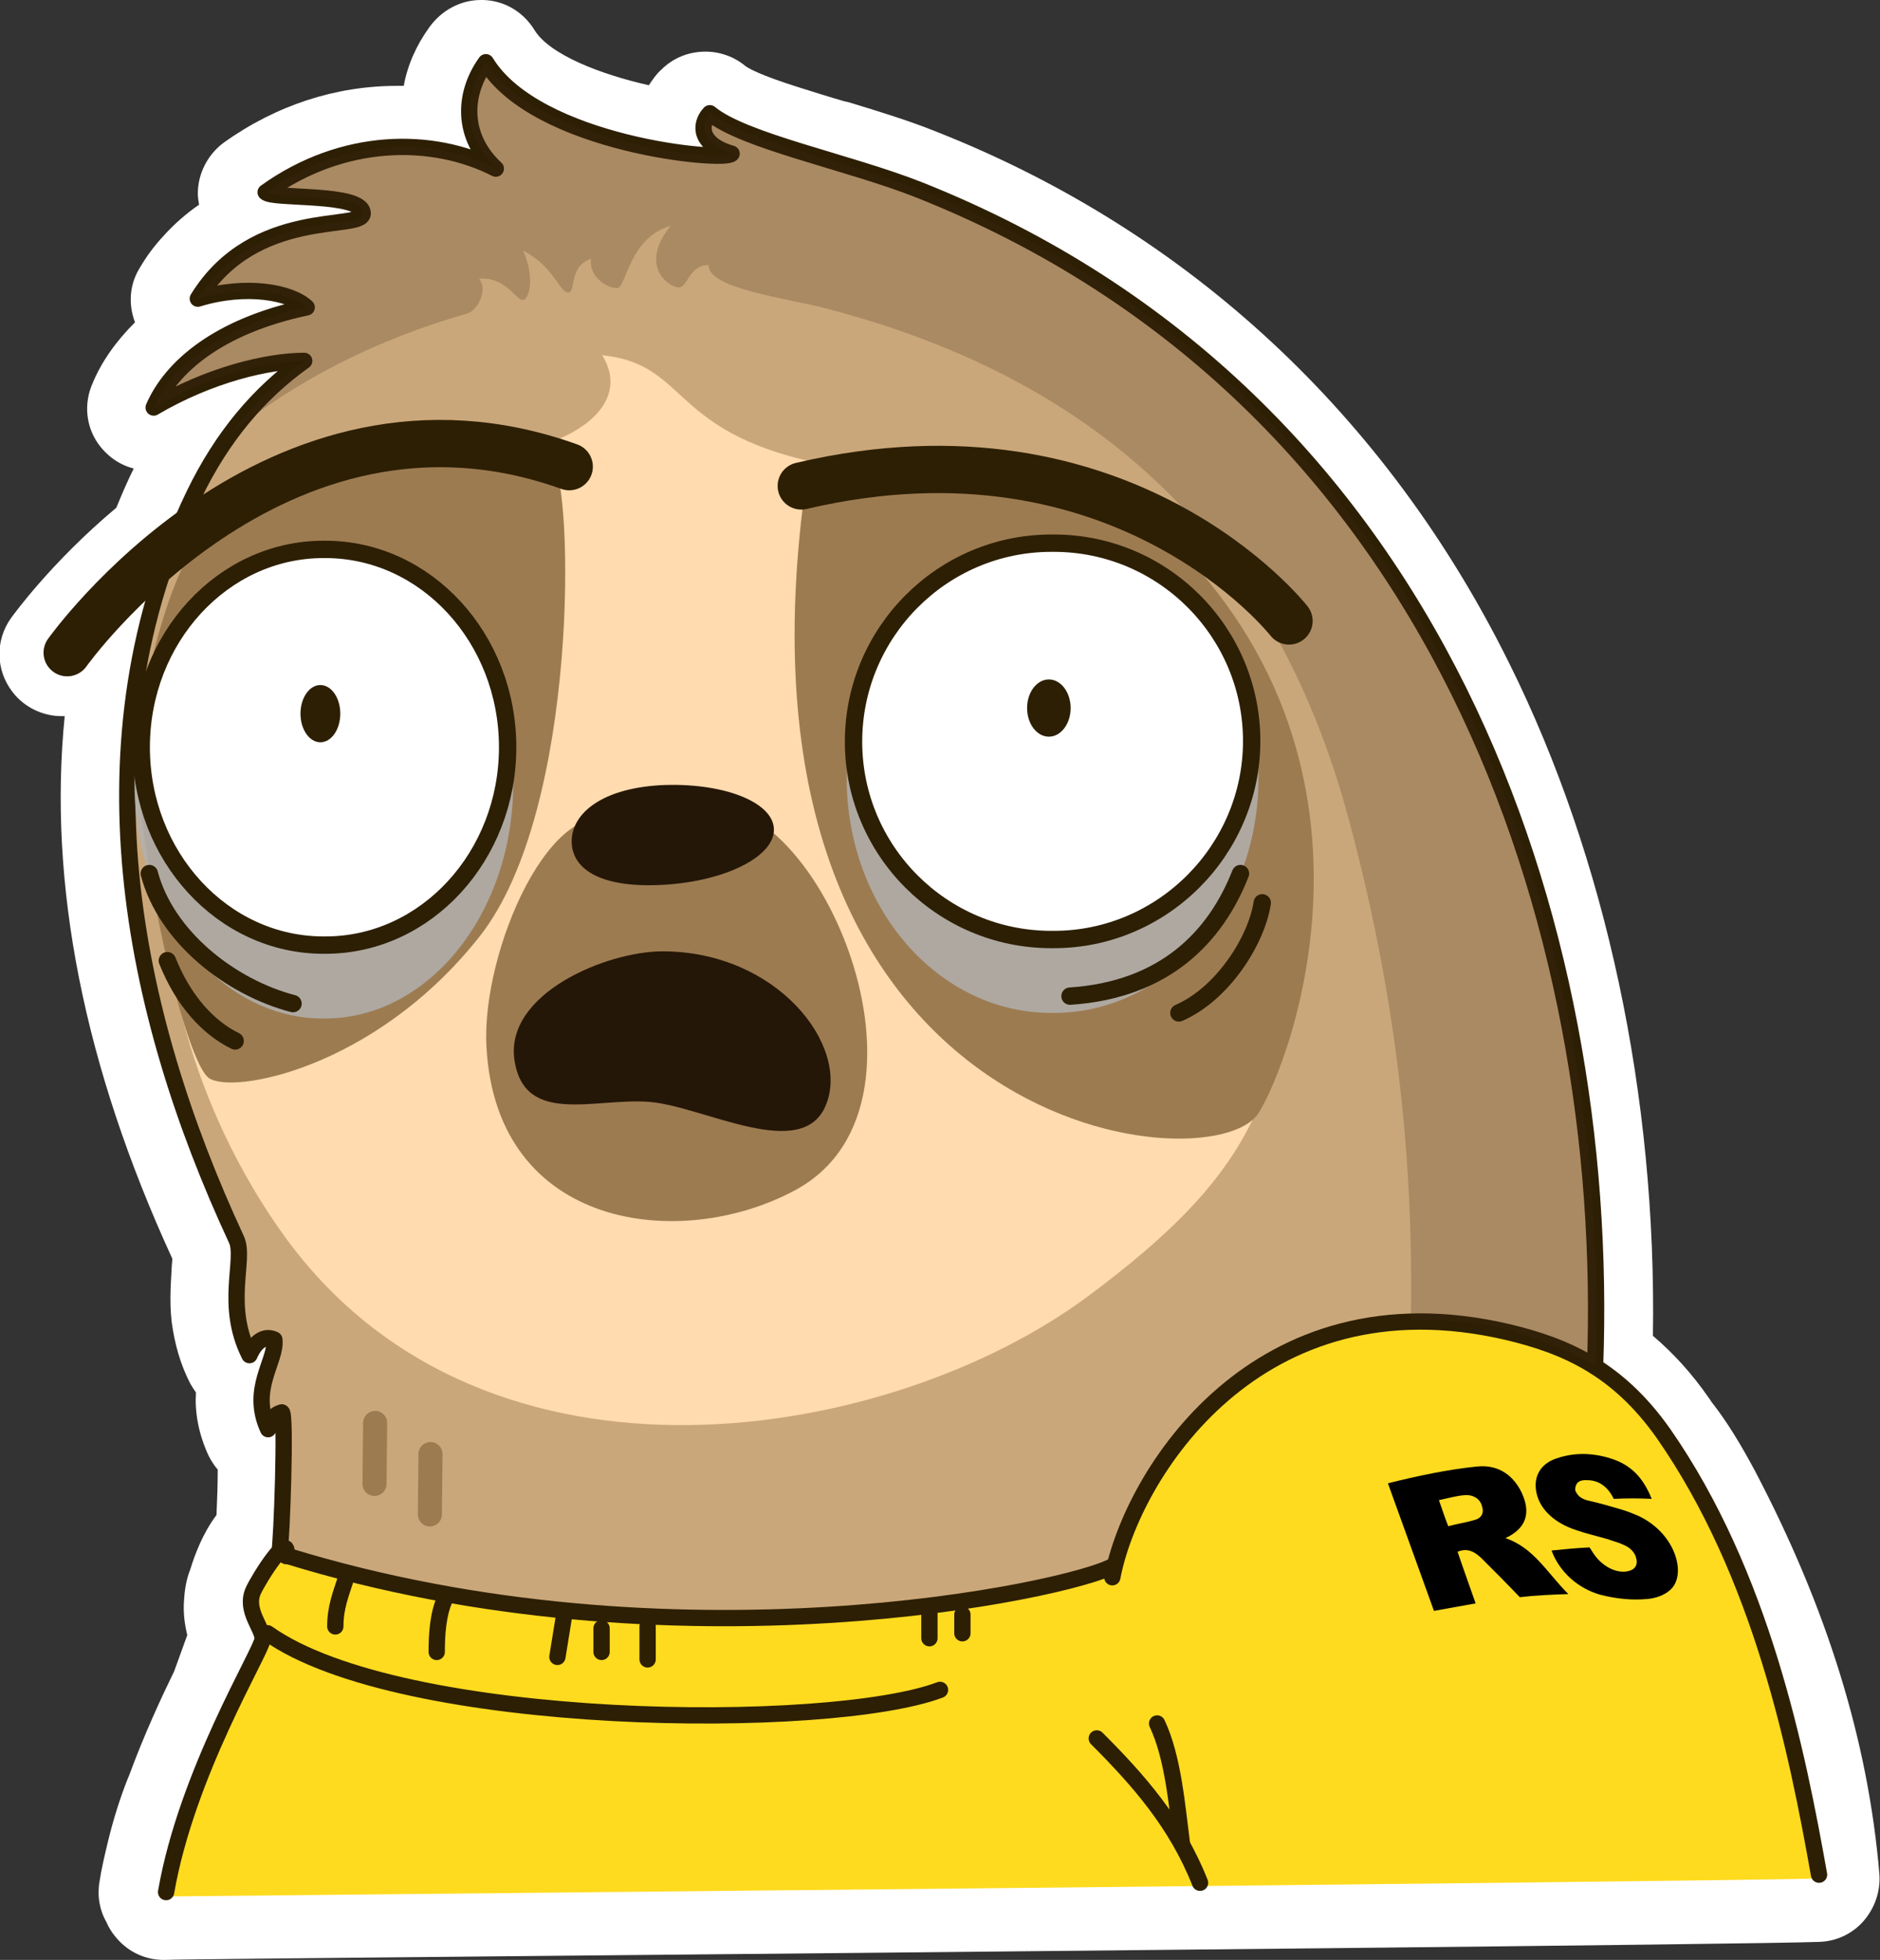 <?xml version="1.0" encoding="utf-8"?>
<!-- Generator: Adobe Illustrator 26.0.3, SVG Export Plug-In . SVG Version: 6.00 Build 0)  -->
<!DOCTYPE svg PUBLIC "-//W3C//DTD SVG 1.1//EN" "http://www.w3.org/Graphics/SVG/1.1/DTD/svg11.dtd">
<svg version="1.1" id="Слой_1" xmlns:x="http://ns.adobe.com/Extensibility/1.0/" xmlns:i="http://ns.adobe.com/AdobeIllustrator/10.0/" xmlns:graph="http://ns.adobe.com/Graphs/1.0/"
	 xmlns="http://www.w3.org/2000/svg" xmlns:xlink="http://www.w3.org/1999/xlink" x="0px" y="0px" width="302.2px" height="315px"
	 viewBox="0 0 302.2 315" style="enable-background:new 0 0 302.2 315;" xml:space="preserve">
<rect x="0" y="0" width="302.2" height="315" fill="#333333" stroke="none"/>
<style type="text/css">
	.st0{fill:#FFFFFF;}
	.st1{fill:#CAA77A;}
	.st2{fill:#FFDB1F;}
	.st3{fill:none;stroke:#9D7B51;stroke-width:3.87;stroke-linecap:round;stroke-linejoin:round;stroke-miterlimit:10;}
	.st4{fill:none;stroke:#2D1F04;stroke-width:2.62;stroke-linecap:round;stroke-linejoin:round;stroke-miterlimit:10;}
	.st5{opacity:0.23;fill:#3F2719;}
	.st6{fill:#FFDBAF;}
	.st7{fill:#9D7B51;}
	.st8{fill:#251707;}
	.st9{fill:#2D1F04;}
	.st10{opacity:0.826;fill:#B2B2B2;}
	.st11{fill:none;stroke:#2D1F04;stroke-width:2.79;stroke-linecap:round;stroke-linejoin:round;stroke-miterlimit:10;}
	.st12{fill:none;stroke:#2D1F04;stroke-width:7.6;stroke-linecap:round;stroke-linejoin:round;stroke-miterlimit:10;}
</style>
<g>
	<path class="st0" d="M26.3,315c-2.6,0-5.1-1-7-2.9c-0.9-0.9-1.7-2-2.2-3.2c-1.1-1.9-1.5-4.2-1.1-6.5c0.3-2,0.8-4.1,1.3-6.2
		c0.9-3.8,2.1-7.5,3.3-10.5c0,0,0.1-0.2,0.1-0.2c2.5-6.8,5.3-12.8,7.3-16.9l2.1-5.8c-0.4-1.7-0.7-3.6-0.5-5.8c0.1-1.7,0.4-3.3,1-4.8
		c0.7-2.3,2-5.8,4.2-8.7c0.1-2.2,0.2-4.9,0.2-7.3c-0.6-0.7-1.1-1.5-1.5-2.3c-1.7-3.7-2.2-7.2-2-10.1c-0.3-0.4-0.6-0.9-0.9-1.4
		c-1.6-3.1-2.5-6.3-3-9.9c-0.4-3.5-0.1-6.6,0-8.8c0-0.4,0.1-1,0.1-1.4c-14.2-30.9-20-60.2-17.3-87.2c-0.2,0-0.3,0-0.5,0
		c-3,0-6-1.4-7.9-3.9c-2.7-3.5-2.8-8.3-0.2-11.9c0.3-0.4,6.4-8.9,16.9-17.7c0.9-2.2,1.8-4.3,2.8-6.3c-2.4-0.6-4.4-2.1-5.8-4.1
		c-1.9-2.8-2.2-6.3-0.9-9.4c1.5-3.7,3.9-7,6.9-10c-1.1-2.9-0.9-6.1,0.8-8.8c1.1-1.9,2.4-3.6,3.8-5.1c1.8-2,3.8-3.7,5.7-5
		c-0.1-0.6-0.2-1.2-0.2-1.8c0-3.2,1.6-6.3,4.2-8.2c8.4-6,18-9.1,27.8-9.1c0.4,0,0.7,0,1.1,0c0.6-3.3,2-6.5,4.1-9.4
		C71,1.6,74.1,0,77.3,0c0.1,0,0.2,0,0.4,0c3.4,0.1,6.4,1.9,8.2,4.8c2.4,4,10.8,7.2,18.4,8.9c0.6-0.9,1.2-1.8,2-2.5
		c1.9-1.9,4.4-2.9,7.1-2.9c2.3,0,4.6,0.8,6.4,2.3c0.4,0.3,2.1,1.4,8.8,3.5c2.3,0.7,4.7,1.5,7.2,2.2l0.5,0.1
		c5.3,1.6,10.1,3.1,14.3,4.8c40.5,16,72.3,45.6,92,85.4c15.6,31.4,23.7,69.6,23.1,108.1c3.3,2.8,6.3,6.1,9,10
		c0.1,0.1,0.4,0.6,0.4,0.6c2.6,3.3,4.8,7,7,11.1c11.6,22.1,18.2,43.4,20,64.8c0.2,2.7-0.7,5.4-2.5,7.5c-1.8,2.1-4.4,3.3-7.1,3.4
		c-10.2,0.4-135.1,1.6-209.7,2.3c-30.4,0.3-54.4,0.5-56.3,0.6C26.5,315,26.4,315,26.3,315z"/>
	<g>
		<g>
			<path class="st1" d="M256.4,219.6c-2.5-1.6-5.1-2.8-7.8-3.8c0,0,0,0,0,0c-5.2-2.2-11.3-3.6-18.4-3.6c-3.1,0-6,0.2-8.8,0.6
				c-0.9,0.1-1.8,0.3-2.6,0.4c-12,2.3-21.6,8.5-29,18c0,0.1-0.1,0.1-0.1,0.2c-4.3,5.4-7.3,11.1-9.1,16.1c0,0,0,0,0,0
				c-0.5,1.3-1.1,2.7-1.6,4.1c-2.5,1-5.5,1.9-8.7,2.7c-0.1,0-0.2,0-0.3,0.1c-14.9,3.5-45.5,7.7-80.4,4.1c-0.5,0-0.9-0.1-1.4-0.1
				c-3.2-0.4-6.5-0.8-9.8-1.3c-0.1,0-0.2,0-0.4,0c-9.7-1.5-19.6-3.6-29.5-6.5c0,0-0.1,0-0.1,0c-1.1-0.4-1.8-0.7-2.2-0.9
				c0.1-0.8-0.1-1-0.4-0.9c-0.1-0.2-0.2-0.4-0.3-0.5c0.4-4.9,0.9-21.2,0.3-21.5c-1.2,0.3-2.2,1.5-2.2,2.7c-3-6.4,1.3-11,1-14.4
				c-1.5-0.7-2.9,0.2-4,2.5c-4.1-8.1-0.6-15.4-2.1-18.6C21.1,162.3,12.4,119,31.4,79.4c4.4-9.2,10.3-16.2,17.7-21.5
				c-5.8,0-15.3,2.2-24.2,7.5c2.7-6.5,10.4-13.1,24.5-16.1c-2.6-2.3-9.7-3.7-17.5-1.4c9-14.8,26.5-10.8,26.5-13.7
				c0-3.5-14.5-2.2-15.6-3.4c12.4-8.9,26.8-9,37-3.8c-5.4-5.1-5.4-11.8-1.6-17.1c8.1,13.3,38.6,16.1,39.5,14.7
				c-5.2-1.5-5.2-4.8-3.5-6.5c5.4,4.5,22.2,7.8,33.6,12.3C231.6,63.8,259,149,256.4,219.6z"/>
			<path class="st2" d="M230.1,212.3c-25.6-0.1-42.3,14.3-51.3,39.4c-9.1,3.6-24.1,6-34.7,7c-23.6,2.3-43.2,1.8-66-1.5
				c-22.5-3.2-32.4-7.2-32.4-7.8c-0.4-4.3-4.9,3.4-5.4,8.1c-0.4,3.3,2,6.1,1.7,6.6c-4,8.9-8.3,17.1-11.3,24.9
				c-1.9,5-3.7,10.6-3.7,15.8c6.6-0.1,251.5-2.4,265.8-2.9c-2-22.6-9.5-43.1-18.9-61.1C269.1,231.6,256.9,212.4,230.1,212.3z"/>
			<line x1="60.3" y1="228.7" x2="60.2" y2="238.5"/>
			<line class="st3" x1="60.3" y1="228.7" x2="60.2" y2="238.5"/>
			<line x1="69.2" y1="233.7" x2="69.1" y2="243.5"/>
			<line class="st3" x1="69.2" y1="233.7" x2="69.1" y2="243.4"/>
			<path class="st4" d="M256.4,219.6C259,149,231.6,63.8,147.7,30.5c-11.4-4.5-28.2-7.8-33.6-12.3c-1.7,1.8-1.7,5,3.5,6.5
				c-0.9,1.4-31.4-1.4-39.5-14.7c-3.8,5.3-3.8,12.1,1.6,17.1c-10.2-5.2-24.6-5.1-37,3.8c1.1,1.2,15.6,0,15.6,3.4
				c0,2.9-17.4-1.1-26.5,13.7c7.8-2.4,15-1,17.5,1.4c-14.2,3-21.8,9.6-24.6,16.1c9-5.3,18.4-7.5,24.2-7.5
				c-7.3,5.2-13.2,12.2-17.7,21.5c-19,39.5-10.3,82.9,6.8,119.7c1.5,3.2-2,10.5,2.1,18.6c1-2.3,2.5-3.2,4-2.5c0.4,3.4-4,7.9-1,14.4
				c0-1.2,1-2.4,2.2-2.7c0.7,0.2,0,20.9-0.4,22.7"/>
			<path class="st4" d="M46,250c62.4,19.3,125.9,5.6,132.9,1.7"/>
			<path class="st4" d="M46,250.1c0.7-4.4-4.3,3.4-5.3,5.6c-1.4,3.2,1.7,6.1,1.5,7.8c-0.2,2-12.2,21.5-15.5,40.6"/>
			<path class="st4" d="M176.3,279.4c6.7,6.7,12.8,13.6,16.6,23.2"/>
			<path class="st4" d="M190,296.4c-0.8-6.1-1.4-13.9-4-19.4"/>
			<path class="st4" d="M178.8,253.5c3.1-16.3,23.1-48.9,63.6-39.4c9.2,2.2,17.6,5.8,25,16.3c15.8,22.7,21.5,51.2,25,70.9"/>
			<path class="st4" d="M151.1,271.6c-17.7,6.7-86.6,6.2-108.1-9.1"/>
			<path class="st4" d="M55.7,253.4c-0.9,2.8-1.8,4.9-1.8,8"/>
			<path class="st4" d="M71.6,256.8c-1.2,2.5-1.4,5.9-1.4,8.7"/>
			<line class="st4" x1="90.7" y1="259.5" x2="89.6" y2="266.3"/>
			<polyline class="st4" points="104.1,261.4 104.1,262.5 104.1,263.3 104.1,264.4 104.1,265.1 104.1,265.9 104.1,266.7 			"/>
			<polyline class="st4" points="96.7,261.7 96.7,262.5 96.7,263.3 96.7,264 96.7,264.8 96.7,265.5 			"/>
			<polyline class="st4" points="149.4,259.5 149.4,260.2 149.4,261 149.4,262.5 149.4,263.3 			"/>
			<polyline class="st4" points="154.7,259.5 154.7,260.6 154.7,261.7 154.7,262.5 			"/>
			<path class="st5" d="M256.4,219.6c-2.5-1.6-5.1-2.8-7.8-3.8c0,0,0,0,0,0c-5.2-2.2-11.3-3.6-18.4-3.6c-1.2,0-2.3,0-3.4,0.1
				c0.4-24-1.8-49.9-9.8-79.9c-12.6-47.8-43.2-72.1-84.1-82.8c-6.5-1.7-19.1-3.2-19-7c-3.2,0-3.3,3.6-4.8,3.6
				c-1.8-0.1-6.4-3.6-1.3-9.9c-6.7,1.9-7.1,9.9-8.6,10c-1.4,0.1-4.6-1.7-4.2-4.7c-3.6,1.2-2.4,5.3-3.6,5.4c-1.4,0.2-2.3-4.2-7.3-6.7
				c1.8,4,1.1,7.7,0,7.9c-1.1,0.2-2.8-3.8-7.1-3.4c1.4,1.5,0,5-1.9,5.6c-14.5,4.1-27.6,10.8-37.9,19.2c3.4-4.6,7.3-8.4,11.8-11.6
				c-5.8,0-15.3,2.2-24.2,7.5c2.7-6.5,10.4-13.1,24.6-16.1c-2.6-2.3-9.7-3.7-17.5-1.4c9-14.8,26.5-10.8,26.5-13.7
				c0-3.5-14.5-2.2-15.6-3.4c12.4-8.9,26.8-9,37-3.8c-5.4-5.1-5.4-11.8-1.6-17.1c8.1,13.3,38.6,16.1,39.5,14.7
				c-5.2-1.5-5.2-4.8-3.5-6.5c5.4,4.5,22.2,7.8,33.6,12.3C231.6,63.8,259,149,256.4,219.6z"/>
		</g>
		<path class="st6" d="M28.2,123.2c3.2-14.1,6.8-26.3,14.8-35c7.7-8.4,21.9-12.8,35.5-14.7c16.1-2.2,22.7-9.4,18.3-16.4
			c14.9,1.5,10.1,13.9,40.3,18.3c34.9,5.1,51,4,67.1,35.3c3.6,7,9.2,23.1,5.4,41c-5.5,26.1-8.4,37.1-34.8,56.7
			c-31.4,23.3-96.3,34.8-128.7-9.2C31,178.6,22.2,149.4,28.2,123.2z"/>
		<path class="st7" d="M99.8,132.3c-10.9-5.9-22.5,20.6-21.6,36c1.6,29.3,31.2,32.9,49.6,23c26.6-14.3,1.7-69.1-17.3-60.9"/>
		<path class="st7" d="M22.5,114.8c-2.5,12.8,6.5,54.8,11,58.4c3.5,2.8,26.7-1.3,43.6-22.7c16.1-20.4,15.1-72.7,11.7-76.4
			c-1.9-2.1-31.6-3-49.9,6C30.4,84.3,26,96.9,22.5,114.8z"/>
		<path class="st7" d="M129.3,79.4c-13.6,102.8,65.4,111.4,73,99.5c4.9-7.6,25.1-58.9-19-96.6C181.8,81,152.7,69.4,129.3,79.4z"/>
		<path class="st8" d="M91.9,135.5c-0.2-4.4,4.3-8.7,14.2-9.3c9.9-0.5,18.1,2.6,18.3,7c0.2,4.4-7.7,8.4-17.6,9
			C96.9,142.8,92.1,139.9,91.9,135.5z"/>
		<path class="st9" d="M159.9,125.1c-0.5-0.1-1-0.1-1.4-0.2"/>
		<path class="st10" d="M169,87.2h0.4c18.2,0,32.9,16.9,32.9,37.8c0,20.9-14.7,37.8-32.9,37.8H169c-18.2,0-32.9-16.9-32.9-37.8
			C136.1,104.1,150.8,87.2,169,87.2z"/>
		<path class="st0" d="M169,87.3h0.4c17.6,0,31.8,14.3,31.8,31.8c0,17.6-14.3,31.8-31.8,31.8H169c-17.6,0-31.8-14.3-31.8-31.8
			C137.2,101.6,151.4,87.3,169,87.3z"/>
		<path class="st11" d="M169,87.3h0.4c17.6,0,31.8,14.3,31.8,31.8S186.9,151,169.4,151H169c-17.6,0-31.8-14.3-31.8-31.8
			S151.4,87.3,169,87.3z"/>
		<ellipse class="st9" cx="168.6" cy="113.8" rx="3.5" ry="4.6"/>
		<path class="st10" d="M51.9,88.1h0.3c16.7,0,30.3,16.9,30.3,37.8c0,20.9-13.6,37.8-30.3,37.8h-0.3c-16.7,0-30.3-16.9-30.3-37.8
			C21.7,105,35.2,88.1,51.9,88.1z"/>
		<path class="st0" d="M52,88.3h0.3c16.2,0,29.3,14.3,29.3,31.8c0,17.6-13.1,31.8-29.3,31.8H52c-16.2,0-29.3-14.3-29.3-31.8
			C22.6,102.5,35.8,88.3,52,88.3z"/>
		<path class="st11" d="M52,88.3h0.3c16.2,0,29.3,14.3,29.3,31.8s-13.1,31.8-29.3,31.8H52c-16.2,0-29.3-14.3-29.3-31.8
			S35.8,88.3,52,88.3z"/>
		<ellipse class="st9" cx="51.5" cy="114.7" rx="3.2" ry="4.6"/>
		<path class="st8" d="M106.5,152.9c-9,0-25.4,6.8-23.8,17.5c1.6,10.6,13,6,21.7,6.7s24.7,9.9,28.4,0.4
			C136.6,168,124.9,152.9,106.5,152.9z"/>
		<path class="st12" d="M128.8,78.1c51.9-12.2,78.4,21.7,78.4,21.7"/>
		<path class="st12" d="M91.5,75C44.1,58,10.8,104.9,10.8,104.9"/>
		<path class="st11" d="M199.4,140.4c-4,10.2-12.2,18.7-27.4,19.7"/>
		<path class="st11" d="M202.9,145.1c-0.9,6-6.3,14.6-13.4,17.7"/>
		<path class="st11" d="M24,140.4c2.7,10.2,13.1,18.3,23.1,20.9"/>
		<path class="st11" d="M26.9,154.4c2.6,6.5,6.6,10.8,10.9,12.9"/>
		<path d="M223.1,238.4c4.8-1.2,9.5-2.2,14.3-2.7c3.9-0.4,6.1,1.9,7.2,4.2c1.5,3.2,0.7,5.5-2,7c-0.1,0.1-0.3,0.1-0.6,0.3
			c4.6,1.6,6.7,5.6,10.1,9c-2.8,0.1-5.2,0.2-7.8,0.5c-2-2.1-4-4.1-6-6.1c-1.1-1.1-2.3-1.9-4-1.2c0.9,2.7,1.9,5.4,2.9,8.3
			c-2.3,0.4-4.4,0.8-6.7,1.2C228,252,225.6,245.3,223.1,238.4z M231.3,241.1c0.5,1.4,0.9,2.7,1.5,4.2c1.4-0.4,2.9-0.6,4.2-1
			c1.2-0.3,1.6-1.2,1.2-2.3c-0.3-1.1-1.4-1.8-2.7-1.7C234.1,240.4,232.8,240.8,231.3,241.1z M258.9,234.4c-3.2-1-6.1-0.9-8.7,0
			c-2.8,0.9-3.9,3.3-3.1,6c0.7,2.4,2.9,4.4,6.2,5.5c1.7,0.6,3.5,1,5.2,1.5c0.8,0.3,1.7,0.5,2.5,0.9c1,0.4,1.8,1.2,2,2.1
			c0.3,1-0.1,1.7-0.9,2c-1.8,0.7-4.3-0.4-5.8-2.5c-0.3-0.4-0.5-0.8-0.8-1.2c-2.1,0.1-4.1,0.3-6.1,0.5c1.3,3.5,4.3,6.1,7.8,7.1
			c2.7,0.7,5.2,0.9,7.5,0.7c1.4-0.1,2.8-0.6,3.7-1.4c2.8-2.3,1.1-9-4.9-11.9c-0.9-0.4-1.9-0.8-2.9-1.1c-1.7-0.5-3.4-1-5.2-1.4
			c-0.9-0.2-1.8-0.6-2.2-1.7c0-1.3,0.8-1.7,2-1.6c1.8,0,3.3,1.1,4.2,3c2.1-0.1,4-0.1,6.1,0C264.1,237.4,262.1,235.4,258.9,234.4z"/>
	</g>
</g>
</svg>
